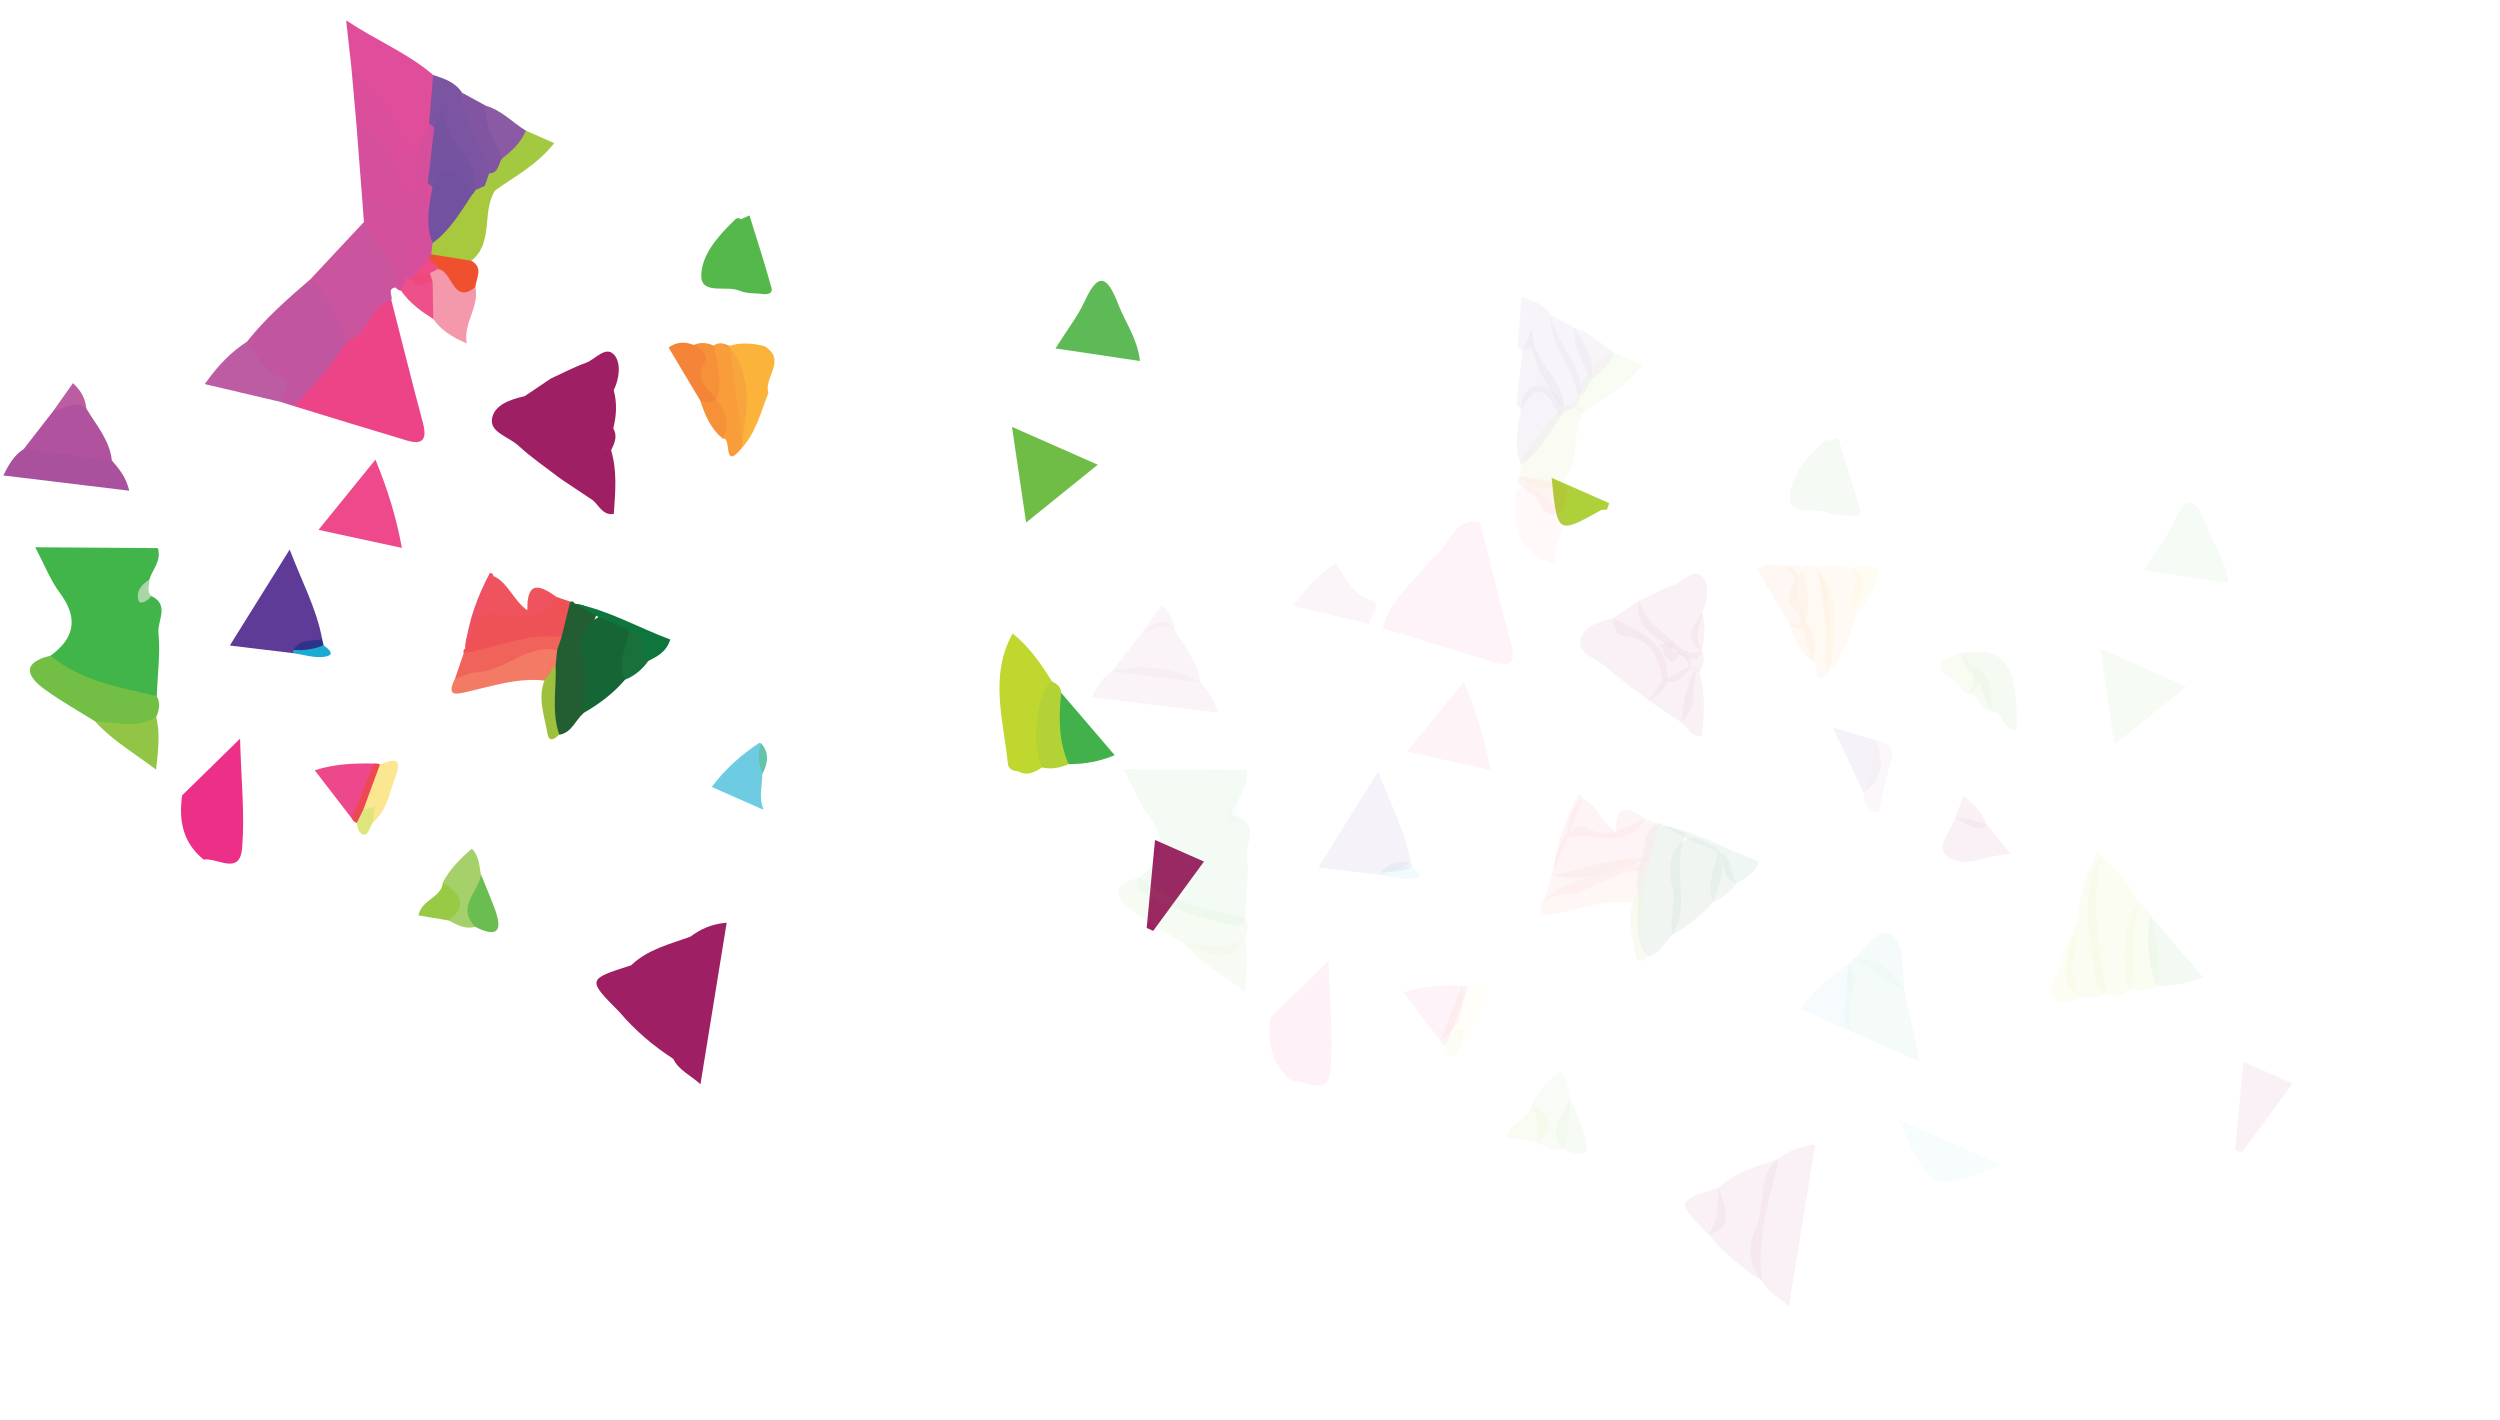 <svg width="317" height="180" viewBox="0 0 317 180" fill="none" xmlns="http://www.w3.org/2000/svg">
<g clip-path="url(#clip0_385_12157)">
<path fill-rule="evenodd" clip-rule="evenodd" d="M37.197 82.827C34.666 82.524 32.143 82.211 29.141 81.85C31.635 77.854 33.97 74.109 36.731 69.68C38.308 73.82 40.14 77.188 40.856 81.053C40.072 81.918 39.064 82.235 37.954 82.332C37.685 82.454 37.436 82.616 37.197 82.827Z" fill="#5D3B96"/>
<path fill-rule="evenodd" clip-rule="evenodd" d="M14.186 58.389C15.093 59.433 15.98 60.487 16.391 62.224C11.107 61.589 5.903 60.953 0.418 60.289C1.07 59.005 1.731 57.751 2.986 56.952C6.86 55.997 10.593 56.472 14.186 58.389Z" fill="#AA519E"/>
<path fill-rule="evenodd" clip-rule="evenodd" d="M14.186 58.389C10.453 57.913 6.719 57.428 2.996 56.952C4.255 55.324 5.515 53.696 6.784 52.077C8.108 51.178 9.378 49.61 10.952 51.8C12.186 53.902 13.899 55.77 14.186 58.389Z" fill="#B0529E"/>
<path fill-rule="evenodd" clip-rule="evenodd" d="M10.952 51.79C9.454 50.59 8.163 51.948 6.784 52.067C7.547 50.982 8.32 49.907 9.251 48.581C10.318 49.554 10.804 50.561 10.952 51.79Z" fill="#BC5DA2"/>
<path fill-rule="evenodd" clip-rule="evenodd" d="M37.197 82.828C37.187 82.688 37.186 82.547 37.195 82.418C38.39 81.68 39.679 81.591 41.031 81.822C41.745 82.358 42.659 83.091 41.011 83.292C39.782 83.44 38.479 82.999 37.197 82.828Z" fill="#1AAAD2"/>
<path fill-rule="evenodd" clip-rule="evenodd" d="M41.031 81.812C39.804 82.34 38.525 82.509 37.195 82.407C38.075 80.972 39.578 81.342 40.856 81.043C40.917 81.303 40.979 81.562 41.031 81.812Z" fill="#2D328A"/>
<path fill-rule="evenodd" clip-rule="evenodd" d="M203.751 64.629C203.481 64.651 203.181 64.593 202.962 64.714C197.472 67.77 197.472 67.781 196.744 60.585C199.292 61.708 201.679 62.763 204.056 63.807C203.958 64.088 203.859 64.358 203.751 64.629Z" fill="#AED039"/>
<path fill-rule="evenodd" clip-rule="evenodd" d="M6.409 83.14C9.375 80.971 10.038 78.466 7.576 75.162C6.386 73.57 5.643 71.615 4.468 69.393C9.869 69.427 14.909 69.464 20.019 69.5C20.5 71.197 19.297 72.215 18.936 73.508C18.541 74.25 17.246 75.089 19.189 75.576C21.537 76.68 19.95 78.711 20.09 80.22C20.347 82.868 19.975 85.571 19.873 88.262C19.727 88.883 19.31 89.335 18.749 89.219C14.594 88.406 10.555 87.153 6.821 84.988C6.199 84.632 5.954 83.883 6.409 83.14Z" fill="#42B54A"/>
<path fill-rule="evenodd" clip-rule="evenodd" d="M49.623 38.054C50.957 43.256 52.241 48.458 53.635 53.648C54.189 55.735 53.554 56.439 51.65 55.872C46.871 54.453 42.101 52.974 37.331 51.516C38.175 47.63 41.432 45.659 43.473 42.705C45.745 41.49 46.048 37.388 49.623 38.054Z" fill="#ED4488"/>
<path fill-rule="evenodd" clip-rule="evenodd" d="M43.997 43.262C42.147 46.354 39.714 48.92 37.321 51.516C36.77 51.34 36.219 51.163 35.667 50.987C35.19 49.85 35.651 48.407 33.816 47.759C32.182 47.18 31.111 45.447 31.327 43.315C33.687 40.31 36.541 37.841 39.385 35.382C42.636 37.101 44.406 40.129 43.997 43.262Z" fill="#C2559F"/>
<path fill-rule="evenodd" clip-rule="evenodd" d="M44.558 8.577C44.367 6.858 44.175 5.14 43.889 2.582C47.886 5.235 51.726 6.74 54.925 9.509C56.029 11.632 55.673 13.784 55.217 15.947C55.011 16.569 54.715 17.14 54.358 17.673C51.431 21.042 51.46 21.032 49.655 17.114C48.255 14.073 45.49 11.921 44.558 8.577Z" fill="#E04D9A"/>
<path fill-rule="evenodd" clip-rule="evenodd" d="M43.997 43.262C43.137 40.207 41.44 37.678 39.385 35.382C41.639 32.977 43.893 30.562 46.137 28.157C48.723 29.02 49.58 31.625 50.964 33.646C51.68 34.681 51.308 35.823 50.132 36.451C49.013 36.629 49.869 37.553 49.613 38.065C46.837 38.703 46.732 42.554 43.997 43.262Z" fill="#CA549E"/>
<path fill-rule="evenodd" clip-rule="evenodd" d="M87.546 118.766C88.77 117.868 90.065 117.18 92.144 116.996C91.039 123.803 89.972 130.381 88.819 137.478C87.441 136.247 86.077 135.716 85.368 134.261C83.703 132.112 83.58 130.023 84.673 127.445C85.854 124.678 84.76 120.965 87.546 118.766Z" fill="#9E1F63"/>
<path fill-rule="evenodd" clip-rule="evenodd" d="M23.096 100.851C25.272 98.726 27.438 96.602 30.439 93.662C30.584 99.031 31.062 103.338 30.7 107.551C30.404 111.073 27.538 108.712 25.82 108.993C23.196 106.88 22.637 104.044 23.096 100.851Z" fill="#ED3087"/>
<path fill-rule="evenodd" clip-rule="evenodd" d="M6.409 83.14C10.391 86.424 15.195 87.143 19.873 88.262C20.379 89.168 20.175 90.04 19.82 90.902C17.534 94.467 14.761 92.585 12.064 91.473C9.965 90.157 7.797 88.941 5.778 87.495C3.125 85.602 2.914 83.974 6.409 83.14Z" fill="#73BE45"/>
<path fill-rule="evenodd" clip-rule="evenodd" d="M87.546 118.766C86.379 123.854 84.662 128.836 85.368 134.261C82.857 132.628 80.574 130.703 78.599 128.385C80.007 126.666 79.633 124.429 80.009 122.416C82.146 120.352 84.922 119.734 87.546 118.766Z" fill="#9E1F63"/>
<path fill-rule="evenodd" clip-rule="evenodd" d="M45.851 24.239C45.622 21.331 45.403 18.422 45.174 15.523C48.183 15.383 49.27 17.936 50.654 20.017C51.492 21.282 51.804 23.14 53.852 22.796C54.042 22.825 54.233 22.864 54.423 22.903C54.784 23.07 55.076 23.328 55.268 23.687C55.744 26.054 55.129 28.418 55.415 30.776C55.427 31.186 55.38 31.576 55.303 31.977C55.205 32.368 55.048 32.729 54.87 33.09C54.346 33.933 53.73 34.697 53.025 35.372C52.706 35.614 52.347 35.746 51.957 35.739C51.576 35.572 51.344 35.283 51.301 34.843C52.467 29.646 48.97 27.049 45.851 24.239Z" fill="#D64F9C"/>
<path fill-rule="evenodd" clip-rule="evenodd" d="M128.32 54.126C132.242 55.85 135.421 57.259 139.192 58.925C136.158 61.375 133.443 63.572 130.11 66.264C129.461 61.889 128.928 58.262 128.32 54.126Z" fill="#6FBD46"/>
<path fill-rule="evenodd" clip-rule="evenodd" d="M133.835 44.179C135.379 41.719 136.698 40.041 137.565 38.135C139.576 33.712 140.73 35.874 141.859 38.736C142.744 40.981 144.247 42.991 144.546 45.779C141.062 45.262 137.749 44.764 133.835 44.179Z" fill="#5EBA57"/>
<path fill-rule="evenodd" clip-rule="evenodd" d="M50.96 69.476C47.324 68.69 44.22 68.011 40.384 67.186C42.924 64.049 45.156 61.304 47.606 58.278C49.11 61.958 50.203 65.361 50.96 69.476Z" fill="#EE498A"/>
<path fill-rule="evenodd" clip-rule="evenodd" d="M128.403 80.326C130.474 81.972 131.988 84.133 133.383 86.394C131.646 89.835 133.222 93.775 132.125 97.312C131.189 97.928 130.232 98.445 129.088 97.802C128.498 97.776 127.876 97.5 127.812 96.93C127.236 91.344 125.408 85.676 128.403 80.326Z" fill="#C0D730"/>
<path fill-rule="evenodd" clip-rule="evenodd" d="M71.022 60.664C69.243 59.286 67.375 58.028 65.725 56.499C64.537 55.397 62.134 54.852 62.382 53.131C62.64 51.319 64.756 50.635 66.543 50.233C69.645 52.003 73.542 52.997 73.414 57.968C73.114 59.36 72.239 60.176 71.022 60.664Z" fill="#9E1F63"/>
<path fill-rule="evenodd" clip-rule="evenodd" d="M95.033 27.315C95.983 30.389 96.983 33.442 97.834 36.537C98.018 37.215 97.329 37.37 96.709 37.284C95.748 37.141 94.708 37.267 93.846 36.883C92.151 36.134 88.929 37.445 88.923 34.975C88.916 32.395 90.99 29.992 92.968 28.079C93.266 27.787 93.484 27.465 93.936 27.802C94.315 27.64 94.674 27.477 95.033 27.315Z" fill="#55B84A"/>
<path fill-rule="evenodd" clip-rule="evenodd" d="M72.305 76.286L72.665 76.283L72.917 76.562C73.977 76.605 74.861 77.189 75.794 77.623C73.72 81.617 76.543 86.488 74.008 90.405C72.964 91.302 72.495 92.925 70.916 93.165C68.658 90.35 70.146 86.99 69.505 83.934C69.551 83.274 69.667 82.643 69.823 82.012C69.969 81.371 70.154 80.75 70.27 80.109C70.661 78.657 70.559 76.907 72.305 76.286Z" fill="#225E31"/>
<path fill-rule="evenodd" clip-rule="evenodd" d="M74.008 90.395C73.665 88.387 74.512 86.472 74.038 84.365C73.544 82.148 73.437 79.628 75.878 78.252C77.254 77.613 78.222 78.897 79.404 79.169C81.29 81.607 79.915 83.886 79.241 86.2C77.752 87.94 75.961 89.282 74.008 90.395Z" fill="#166635"/>
<path fill-rule="evenodd" clip-rule="evenodd" d="M69.839 48.002C71.324 47.322 72.779 46.552 74.305 46.002C75.513 45.564 76.821 43.755 77.909 45.028C78.756 46.023 78.549 48.004 77.819 49.479C77.629 51.09 76.65 52.677 77.76 54.339L77.76 54.319C77.272 56.133 76.166 55.21 75.194 54.926C74.622 54.6 74.119 54.153 73.557 53.797C71.627 52.34 69.13 51.296 69.839 48.002Z" fill="#9E1F63"/>
<path fill-rule="evenodd" clip-rule="evenodd" d="M54.145 23.274C52.464 24.645 51.013 24.415 50.517 22.118C49.816 18.843 47.356 17.359 45.174 15.523C44.969 13.205 44.763 10.896 44.558 8.577C47.081 12.031 50.888 14.586 51.38 19.442C52.618 19.214 52.436 17.366 53.736 17.337C55.149 19.248 53.422 21.319 54.145 23.274Z" fill="#DB4E9B"/>
<path fill-rule="evenodd" clip-rule="evenodd" d="M72.305 76.286C71.945 77.788 71.575 79.281 71.205 80.783C67.132 81.84 63.246 84.016 58.798 82.825C58.716 82.566 58.775 82.355 58.994 82.204C58.954 80.714 59.736 79.509 60.187 78.196C61.01 77.08 62.365 76.351 63.389 76.915C66.249 78.466 68.277 76.562 70.581 75.697C71.162 75.893 71.734 76.09 72.305 76.286Z" fill="#EF5256"/>
<path fill-rule="evenodd" clip-rule="evenodd" d="M145.399 117.665C145.745 114.023 146.091 110.37 146.456 106.508C148.602 107.454 150.488 108.291 152.664 109.247C150.424 112.302 148.323 115.166 146.222 118.039C145.941 117.911 145.67 117.783 145.399 117.665Z" fill="#9E1F63"/>
<path fill-rule="evenodd" clip-rule="evenodd" d="M31.327 43.315C32.627 44.927 33.262 47.073 35.547 47.858C37.652 48.574 35.56 49.928 35.678 50.987C32.633 50.267 29.588 49.547 25.962 48.701C27.666 46.3 29.315 44.619 31.327 43.315Z" fill="#BC5CA2"/>
<path fill-rule="evenodd" clip-rule="evenodd" d="M45.851 24.239C47.708 25.177 49.554 26.115 51.41 27.052C53.076 27.892 52.096 29.408 52.133 30.538C52.193 32.097 51.754 33.67 51.524 35.242C51.769 36.01 51.503 36.532 50.855 36.866C50.574 36.818 50.333 36.67 50.142 36.451C50.887 32.606 47.127 31.111 46.147 28.167C46.049 26.858 45.95 25.549 45.851 24.239Z" fill="#D2509C"/>
<path fill-rule="evenodd" clip-rule="evenodd" d="M54.684 32.231C54.731 31.761 54.788 31.29 54.845 30.82C55.608 28.275 57.537 26.602 58.994 24.593C59.242 24.281 59.52 24.009 59.819 23.757C60.306 23.404 60.835 23.19 61.435 23.146C62.045 23.222 62.557 23.479 62.781 24.148C61.049 26.819 62.635 30.819 59.78 33.047C57.898 34.28 56.196 34.061 54.684 32.231Z" fill="#A8C93E"/>
<path fill-rule="evenodd" clip-rule="evenodd" d="M61.467 23.576C61.069 23.749 60.67 23.931 60.271 24.104C58.934 21.613 57.05 19.425 56.381 16.559C56.175 15.671 55.648 16.034 55.169 16.247C54.779 16.26 54.518 16.092 54.405 15.693C54.582 13.631 54.758 11.57 54.925 9.509C56.308 9.97 57.72 10.39 58.6 11.775C59.134 15.481 62.82 17.937 62.397 22.02C62.312 22.68 61.995 23.213 61.467 23.576Z" fill="#7C55A2"/>
<path fill-rule="evenodd" clip-rule="evenodd" d="M70.645 82.427C70.58 83.057 70.524 83.678 70.458 84.298C70.022 84.991 70.2 86.18 69.041 86.298C65.648 85.91 62.475 86.981 59.25 87.722C57.952 88.021 56.505 88.42 57.689 86.062C60.76 83.082 65.07 83.124 68.628 81.31C69.266 80.996 70.269 81.429 70.645 82.427Z" fill="#F37B65"/>
<path fill-rule="evenodd" clip-rule="evenodd" d="M132.125 97.312C130.687 94.581 131.51 87.416 133.383 86.393C133.975 86.7 134.527 87.046 134.573 87.856C135.562 90.809 135.962 93.817 135.512 96.9C134.425 97.347 133.307 97.594 132.125 97.312Z" fill="#B3D236"/>
<path fill-rule="evenodd" clip-rule="evenodd" d="M135.502 96.89C134.203 93.968 134.233 90.918 134.563 87.846C136.78 90.431 138.997 93.027 141.345 95.761C139.261 96.625 137.402 96.887 135.502 96.89Z" fill="#42B14C"/>
<path fill-rule="evenodd" clip-rule="evenodd" d="M60.272 36.404C60.829 38.961 58.731 40.835 59.189 43.542C57.264 42.744 55.948 41.833 54.928 40.46C54.239 39.034 54.109 37.495 54.059 35.955C54.025 35.355 54.061 34.775 54.277 34.214C54.644 33.711 55.153 33.558 55.733 33.614C57.516 34.052 58.45 36.056 60.272 36.404Z" fill="#F498AB"/>
<path fill-rule="evenodd" clip-rule="evenodd" d="M97.431 49.83C96.457 52.296 95.825 54.95 93.968 56.923C93.726 56.584 93.583 56.205 93.51 55.796C93.875 51.963 93.49 48.196 92.496 44.462C92.494 44.262 92.493 44.052 92.492 43.852C93.959 43.392 95.44 43.513 96.922 43.883C99.854 45.664 96.778 47.884 97.431 49.83Z" fill="#FBB33B"/>
<path fill-rule="evenodd" clip-rule="evenodd" d="M96.66 98.166C96.65 99.676 96.17 101.199 96.84 102.695C94.724 101.759 92.607 100.823 90.25 99.788C92.025 97.406 94.063 95.673 96.294 94.178L96.524 94.277C96.793 95.565 96.661 96.866 96.66 98.166Z" fill="#6ECCE2"/>
<path fill-rule="evenodd" clip-rule="evenodd" d="M69.839 48.002C70.436 50.608 72.584 51.783 74.304 53.362C73.572 54.587 74.422 54.621 75.223 54.706C75.995 55.011 76.578 55.437 76.325 56.449C75.483 57.745 74.489 58.691 72.825 58.122C72.276 55.256 71.38 52.791 68.019 52.544C66.828 52.451 66.64 51.283 66.543 50.223C67.648 49.486 68.743 48.749 69.839 48.002Z" fill="#9E1F63"/>
<path fill-rule="evenodd" clip-rule="evenodd" d="M70.646 82.427C66.77 81.632 64.043 85.111 60.394 85.245C59.474 85.281 58.587 85.787 57.689 86.072C58.062 84.99 58.435 83.907 58.798 82.825C62.934 82.138 66.861 80.212 71.205 80.783C71.018 81.324 70.832 81.876 70.646 82.427Z" fill="#F0635A"/>
<path fill-rule="evenodd" clip-rule="evenodd" d="M44.616 103.789C43.093 101.819 41.58 99.849 39.905 97.67C42.59 96.822 44.99 96.776 47.39 96.82C47.84 99.778 47.005 102.153 44.616 103.789Z" fill="#ED488B"/>
<path fill-rule="evenodd" clip-rule="evenodd" d="M61.467 23.576C61.654 23.045 61.84 22.504 62.027 21.972C62.23 21.001 62.615 20.128 63.24 19.384C64.212 18.208 65.124 16.942 66.681 16.562C67.795 17.054 68.918 17.547 70.272 18.148C68.08 20.942 65.279 22.341 62.781 24.157C62.35 23.96 61.909 23.773 61.467 23.576Z" fill="#A3C941"/>
<path fill-rule="evenodd" clip-rule="evenodd" d="M12.054 91.473C14.665 91.556 17.351 92.469 19.81 90.902C20.334 93.019 20.048 95.091 19.794 97.593C17.02 95.491 14.26 93.909 12.054 91.473Z" fill="#92C445"/>
<path fill-rule="evenodd" clip-rule="evenodd" d="M70.581 75.697C68.119 79.903 64.011 77.201 60.757 78.062C60.623 76.073 61.303 74.428 62.603 73.05C64.439 73.908 65.064 76.084 66.872 77.402C66.766 73.452 68.562 74.251 70.581 75.697Z" fill="#EF545E"/>
<path fill-rule="evenodd" clip-rule="evenodd" d="M94.131 55.911C94.073 56.252 94.026 56.582 93.968 56.923C91.617 59.768 92.807 55.28 91.659 55.628C91.449 54.109 90.85 52.693 90.45 51.226C90.358 50.846 90.305 50.467 90.283 50.077C90.389 47.986 89.625 45.841 90.511 43.805C91.168 43.341 91.83 43.547 92.482 43.832L92.543 43.992C94.488 47.799 93.805 51.924 94.131 55.911Z" fill="#F89D3A"/>
<path fill-rule="evenodd" clip-rule="evenodd" d="M56.159 111.873C57.078 110.157 58.399 108.838 59.841 107.609C60.778 108.583 60.755 109.763 60.973 110.861C61.118 113.14 60.752 115.343 60.237 117.516C58.999 117.884 57.945 117.271 56.881 116.718C57.1 115.047 56.92 113.418 56.159 111.873Z" fill="#A6D06A"/>
<path fill-rule="evenodd" clip-rule="evenodd" d="M80.009 122.406C80.284 124.604 82.472 127.36 78.599 128.375C74.431 124.183 74.431 124.183 80.009 122.406Z" fill="#9E1F63"/>
<path fill-rule="evenodd" clip-rule="evenodd" d="M63.675 20.091C63.159 20.755 63.237 21.994 62.027 21.972C61.413 18.386 58.465 15.616 58.609 11.765C59.603 12.308 60.587 12.852 61.58 13.395C62.734 15.488 64.447 17.376 63.675 20.091Z" fill="#8155A2"/>
<path fill-rule="evenodd" clip-rule="evenodd" d="M72.835 58.132C73.952 57.575 75.058 57.007 76.174 56.45C76.684 56.417 76.966 56.675 77.01 57.214C76.553 59.347 77.14 61.834 75.18 63.437C73.794 62.516 72.418 61.595 71.032 60.674C71.626 59.82 72.231 58.976 72.835 58.132Z" fill="#9E1F63"/>
<path fill-rule="evenodd" clip-rule="evenodd" d="M88.797 50.807C87.463 48.565 86.128 46.334 84.773 44.063C85.908 43.266 86.928 43.349 87.991 43.742C89.64 43.601 90.267 44.637 90.026 46.098C89.757 47.77 90.667 49.134 90.817 50.673C90.256 52.127 89.543 51.662 88.797 50.807Z" fill="#F48437"/>
<path fill-rule="evenodd" clip-rule="evenodd" d="M60.247 117.516C57.759 114.893 60.777 113.083 60.983 110.861C61.572 112.317 62.182 113.753 62.732 115.22C63.902 118.362 62.785 118.81 60.247 117.516Z" fill="#6ABD51"/>
<path fill-rule="evenodd" clip-rule="evenodd" d="M79.769 79.847C78.475 79.315 77.182 78.784 75.888 78.242C74.894 77.679 73.911 77.115 72.927 76.552C77.122 77.354 80.857 79.549 84.987 81.092C84.507 82.675 83.331 83.233 82.195 83.821C80.042 83.395 80.896 80.969 79.769 79.847Z" fill="#0E753C"/>
<path fill-rule="evenodd" clip-rule="evenodd" d="M60.272 36.404C57.407 38.753 57.378 34.273 55.537 34.126C55.293 33.537 54.393 33.503 54.427 32.673C54.466 32.502 54.555 32.352 54.684 32.241C56.386 32.52 58.088 32.789 59.78 33.068C61.336 33.977 60.384 35.254 60.272 36.404Z" fill="#EF512F"/>
<path fill-rule="evenodd" clip-rule="evenodd" d="M48.191 96.935C49.537 96.406 51.153 95.766 50.17 98.412C49.414 100.467 49.059 102.81 47.269 104.311C47.491 103.04 45.281 103.065 45.931 101.56C46.741 100.035 46.758 98.085 48.191 96.935Z" fill="#FBE692"/>
<path fill-rule="evenodd" clip-rule="evenodd" d="M63.675 20.091C62.78 17.927 61.437 15.906 61.57 13.405C63.554 13.932 64.974 15.523 66.681 16.572C66.051 18.096 64.918 19.143 63.675 20.091Z" fill="#8A5BA4"/>
<path fill-rule="evenodd" clip-rule="evenodd" d="M75.17 63.427C75.455 61.135 75.66 58.823 76.917 56.845C77.226 56.633 77.406 56.732 77.489 57.101C78.286 59.766 78.014 62.438 77.832 65.169C76.423 65.378 75.965 64.101 75.17 63.427Z" fill="#9E1F63"/>
<path fill-rule="evenodd" clip-rule="evenodd" d="M56.159 111.873C58.129 113.24 59.558 114.691 56.891 116.718C55.71 116.516 54.529 116.324 53.057 116.074C53.503 113.981 56.012 113.844 56.159 111.873Z" fill="#99CA45"/>
<path fill-rule="evenodd" clip-rule="evenodd" d="M54.858 35.75C54.888 37.32 54.908 38.89 54.939 40.459C53.402 39.48 51.935 38.419 50.855 36.866C51.081 36.325 51.308 35.783 51.524 35.242C51.765 35.33 52.005 35.419 52.246 35.497C53.126 35.551 54.042 34.875 54.858 35.75Z" fill="#EE5089"/>
<path fill-rule="evenodd" clip-rule="evenodd" d="M79.769 79.847C81.772 80.383 81.207 82.617 82.185 83.831C81.422 84.916 80.447 85.712 79.241 86.19C78.186 83.937 79.563 81.968 79.769 79.847Z" fill="#1A703B"/>
<path fill-rule="evenodd" clip-rule="evenodd" d="M69.031 86.298C69.507 85.635 69.982 84.961 70.448 84.298C70.587 87.247 69.897 90.232 70.916 93.155C70.4 93.639 69.633 94.214 69.436 93.095C69.061 90.858 68.146 88.603 69.031 86.298Z" fill="#9FC03C"/>
<path fill-rule="evenodd" clip-rule="evenodd" d="M90.817 50.673C89.887 49.259 87.941 48.302 89.316 45.973C89.949 44.899 88.804 44.256 87.991 43.742C88.838 43.336 89.679 43.471 90.511 43.825C90.886 46.093 91.761 48.367 90.817 50.673Z" fill="#F6913A"/>
<path fill-rule="evenodd" clip-rule="evenodd" d="M88.797 50.807C89.489 51.022 90.18 51.227 90.817 50.673C92.037 52.165 92.557 53.782 91.659 55.628C90.131 54.388 89.39 52.643 88.797 50.807Z" fill="#F6913A"/>
<path fill-rule="evenodd" clip-rule="evenodd" d="M62.604 73.05C61.985 74.724 61.366 76.388 60.757 78.062C60.166 79.446 59.585 80.83 58.994 82.204C59.361 78.771 60.531 75.644 62.101 72.673C62.121 72.633 62.311 72.652 62.371 72.701C62.472 72.781 62.533 72.93 62.604 73.05Z" fill="#EF5164"/>
<path fill-rule="evenodd" clip-rule="evenodd" d="M46.069 102.669C46.568 102.536 47.067 102.403 47.566 102.26C47.47 102.94 47.375 103.611 47.279 104.291C46.943 104.844 46.659 105.806 46.269 105.838C45.62 105.902 45.324 105.064 45.24 104.355C45.094 103.556 45.3 102.954 46.069 102.669Z" fill="#DDE57C"/>
<path fill-rule="evenodd" clip-rule="evenodd" d="M46.069 102.669C45.792 103.231 45.506 103.793 45.23 104.355C44.949 104.257 44.748 104.068 44.606 103.789C45.531 101.463 46.465 99.137 47.39 96.821C47.66 96.779 47.92 96.807 48.181 96.925C47.483 98.85 46.776 100.765 46.069 102.669Z" fill="#EE4852"/>
<path fill-rule="evenodd" clip-rule="evenodd" d="M77.76 54.329C75.119 52.607 76.989 51.064 77.819 49.469C78.259 51.106 78.17 52.727 77.76 54.329Z" fill="#9E1F63"/>
<path fill-rule="evenodd" clip-rule="evenodd" d="M77.489 57.101C77.298 57.013 77.108 56.934 76.917 56.845C76.666 56.707 76.415 56.578 76.164 56.45C76.029 55.661 75.635 55.093 74.903 54.808C74.782 54.539 74.791 54.369 74.94 54.268C75.069 54.187 75.169 54.157 75.249 54.196C76.082 54.53 76.905 55.025 77.75 54.309C78.357 55.336 77.903 56.218 77.489 57.101Z" fill="#9E1F63"/>
<path fill-rule="evenodd" clip-rule="evenodd" d="M19.189 75.576C18.773 76.199 17.767 76.705 17.583 76.197C17.186 75.049 17.93 74.104 18.936 73.508C19.02 74.197 18.495 74.961 19.189 75.576Z" fill="#A8D6A7"/>
<path fill-rule="evenodd" clip-rule="evenodd" d="M54.405 15.693C54.636 15.841 54.857 15.989 55.078 16.138C55.855 18.663 56.581 21.178 54.265 23.224C54.265 23.224 54.165 23.274 54.155 23.274C54.1 22.475 51.279 23.863 53.005 21.692C54.046 20.385 52.634 18.594 53.756 17.337C53.962 16.785 54.189 16.244 54.405 15.693Z" fill="#D64F9C"/>
<path fill-rule="evenodd" clip-rule="evenodd" d="M96.66 98.166C96.231 96.879 95.963 95.58 96.534 94.276C97.643 95.559 97.321 96.861 96.66 98.166Z" fill="#64C3AB"/>
<path fill-rule="evenodd" clip-rule="evenodd" d="M59.835 24.727C58.37 26.937 57.025 29.266 54.845 30.82C53.899 28.436 54.414 26.083 54.848 23.73C54.977 21.979 55.717 20.434 57.489 20.842C59.102 21.222 60.331 22.594 59.835 24.727Z" fill="#7251A1"/>
<path fill-rule="evenodd" clip-rule="evenodd" d="M59.835 24.727C58.499 22.316 57.23 19.494 54.848 23.73C54.657 23.541 54.456 23.372 54.245 23.214C54.519 20.852 54.794 18.49 55.068 16.128C55.472 15.255 55.877 14.393 56.291 13.52C55.959 17.802 60.754 19.951 60.271 24.104C60.172 24.355 60.024 24.556 59.835 24.727Z" fill="#7553A1"/>
<path fill-rule="evenodd" clip-rule="evenodd" d="M54.857 35.75C54.005 35.386 53.016 37.122 52.256 35.487C52.374 35.246 52.483 35.016 52.601 34.775C53.219 34.511 53.784 33.707 54.51 34.632C54.623 35.011 54.745 35.381 54.857 35.75Z" fill="#EE487C"/>
<path fill-rule="evenodd" clip-rule="evenodd" d="M54.51 34.632C53.87 34.676 53.241 34.731 52.601 34.775C53.206 34.071 53.822 33.367 54.427 32.663C54.8 33.15 55.174 33.638 55.537 34.126C55.198 34.288 54.859 34.46 54.51 34.632Z" fill="#EE4A88"/>
<path fill-rule="evenodd" clip-rule="evenodd" d="M75.25 54.196C75.091 54.367 74.972 54.568 74.904 54.808C74.537 55.301 74.314 56.332 73.467 55.388C73.004 54.871 72.729 54.163 72.365 53.545C73.015 53.481 73.654 53.416 74.304 53.362C74.626 53.64 74.938 53.918 75.25 54.196Z" fill="#9E1F63"/>
<path fill-rule="evenodd" clip-rule="evenodd" d="M94.131 55.911C93.605 51.945 93.079 47.978 92.553 44.012C95.357 47.693 94.824 51.797 94.131 55.911Z" fill="#F9A53E"/>
<g opacity="0.4">
<g opacity="0.4">
<path opacity="0.4" fill-rule="evenodd" clip-rule="evenodd" d="M175.216 110.968C172.684 110.665 170.162 110.351 167.159 109.991C169.653 105.995 171.988 102.249 174.749 97.821C176.327 101.961 178.159 105.329 178.874 109.194C178.09 110.059 177.082 110.376 175.973 110.473C175.704 110.605 175.445 110.767 175.216 110.968Z" fill="#5D3B96"/>
<path opacity="0.4" fill-rule="evenodd" clip-rule="evenodd" d="M152.204 86.529C153.111 87.573 153.998 88.627 154.41 90.365C149.125 89.73 143.921 89.094 138.437 88.43C139.088 87.146 139.75 85.891 141.005 85.093C144.878 84.138 148.602 84.623 152.204 86.529Z" fill="#AA519E"/>
<path opacity="0.4" fill-rule="evenodd" clip-rule="evenodd" d="M152.204 86.529C148.471 86.054 144.738 85.569 141.015 85.093C142.274 83.465 143.533 81.836 144.803 80.218C146.127 79.319 147.396 77.751 148.971 79.941C150.205 82.052 151.917 83.911 152.204 86.529Z" fill="#B0529E"/>
<path opacity="0.4" fill-rule="evenodd" clip-rule="evenodd" d="M148.971 79.941C147.473 78.74 146.182 80.099 144.803 80.218C145.565 79.133 146.338 78.058 147.27 76.732C148.336 77.695 148.823 78.701 148.971 79.941Z" fill="#BC5DA2"/>
<path opacity="0.4" fill-rule="evenodd" clip-rule="evenodd" d="M175.216 110.968C175.205 110.828 175.204 110.688 175.213 110.558C176.408 109.82 177.698 109.732 179.049 109.963C179.763 110.498 180.678 111.232 179.029 111.433C177.8 111.581 176.497 111.14 175.216 110.968Z" fill="#1AAAD2"/>
<path opacity="0.4" fill-rule="evenodd" clip-rule="evenodd" d="M179.049 109.953C177.823 110.481 176.544 110.649 175.213 110.548C176.094 109.112 177.596 109.482 178.874 109.184C178.936 109.444 178.998 109.703 179.049 109.953Z" fill="#2D328A"/>
</g>
<g opacity="0.4">
<path opacity="0.4" fill-rule="evenodd" clip-rule="evenodd" d="M144.427 111.281C147.393 109.111 148.057 106.607 145.595 103.303C144.404 101.711 143.661 99.756 142.487 97.534C147.887 97.568 152.927 97.605 158.038 97.641C158.519 99.338 157.316 100.356 156.954 101.648C156.559 102.391 155.264 103.229 157.208 103.717C159.555 104.821 157.968 106.852 158.108 108.361C158.366 111.009 157.994 113.712 157.891 116.402C157.745 117.023 157.328 117.476 156.768 117.36C152.612 116.547 148.574 115.294 144.84 113.128C144.217 112.772 143.972 112.024 144.427 111.281Z" fill="#42B54A"/>
<path opacity="0.4" fill-rule="evenodd" clip-rule="evenodd" d="M187.641 66.205C188.975 71.407 190.26 76.608 191.654 81.799C192.208 83.885 191.572 84.59 189.669 84.022C184.889 82.604 180.119 81.125 175.35 79.667C176.194 75.781 179.451 73.809 181.492 70.856C183.764 69.641 184.057 65.529 187.641 66.205Z" fill="#ED4488"/>
<path opacity="0.4" fill-rule="evenodd" clip-rule="evenodd" d="M225.564 146.907C226.788 146.009 228.084 145.32 230.162 145.137C229.057 151.944 227.991 158.521 226.837 165.619C225.459 164.388 224.096 163.857 223.386 162.392C221.722 160.243 221.598 158.153 222.691 155.576C223.873 152.818 222.778 149.115 225.564 146.907Z" fill="#9E1F63"/>
<path opacity="0.4" fill-rule="evenodd" clip-rule="evenodd" d="M161.115 128.992C163.291 126.867 165.457 124.743 168.457 121.803C168.603 127.172 169.081 131.479 168.719 135.692C168.422 139.214 165.556 136.852 163.838 137.134C161.214 135.021 160.656 132.185 161.115 128.992Z" fill="#ED3087"/>
<path opacity="0.4" fill-rule="evenodd" clip-rule="evenodd" d="M144.427 111.281C148.409 114.565 153.214 115.283 157.891 116.402C158.397 117.309 158.193 118.18 157.839 119.043C155.552 122.608 152.78 120.726 150.082 119.614C147.984 118.298 145.816 117.082 143.796 115.635C141.144 113.743 140.933 112.114 144.427 111.281Z" fill="#73BE45"/>
<path opacity="0.4" fill-rule="evenodd" clip-rule="evenodd" d="M234.312 122.319C234.541 122.087 234.779 121.856 235.008 121.634C238.074 121.054 239.699 123.333 241.452 125.382C242.071 128.258 242.7 131.134 243.453 134.639C240.084 133.151 237.466 131.998 234.848 130.845C233.169 129.486 234.088 127.74 234.087 126.12C234.18 125.04 234.243 123.959 234.236 122.859C234.264 122.679 234.293 122.499 234.312 122.319Z" fill="#63C2A5"/>
<path opacity="0.4" fill-rule="evenodd" clip-rule="evenodd" d="M225.564 146.907C224.397 151.995 222.68 156.976 223.386 162.402C220.875 160.768 218.593 158.843 216.617 156.526C218.026 154.807 217.651 152.569 218.028 150.557C220.164 148.493 222.94 147.874 225.564 146.907Z" fill="#9E1F63"/>
<path opacity="0.4" fill-rule="evenodd" clip-rule="evenodd" d="M266.339 82.267C270.26 83.991 273.44 85.4 277.211 87.065C274.177 89.515 271.461 91.713 268.129 94.405C267.48 90.029 266.946 86.403 266.339 82.267Z" fill="#6FBD46"/>
<path opacity="0.4" fill-rule="evenodd" clip-rule="evenodd" d="M271.853 72.33C273.397 69.87 274.716 68.191 275.584 66.285C277.594 61.862 278.749 64.025 279.878 66.887C280.762 69.132 282.266 71.142 282.564 73.93C279.081 73.403 275.757 72.904 271.853 72.33Z" fill="#5EBA57"/>
<path opacity="0.4" fill-rule="evenodd" clip-rule="evenodd" d="M188.978 97.617C185.343 96.831 182.238 96.151 178.403 95.327C180.942 92.19 183.174 89.445 185.624 86.419C187.129 90.099 188.221 93.512 188.978 97.617Z" fill="#EE498A"/>
<path opacity="0.4" fill-rule="evenodd" clip-rule="evenodd" d="M266.421 108.467C268.492 110.113 270.007 112.273 271.402 114.534C269.664 117.976 271.24 121.915 270.143 125.453C269.208 126.069 268.251 126.585 267.107 125.943C266.516 125.917 265.895 125.641 265.831 125.071C265.244 119.495 263.427 113.817 266.421 108.467Z" fill="#C0D730"/>
<path opacity="0.4" fill-rule="evenodd" clip-rule="evenodd" d="M209.041 88.805C207.261 87.426 205.393 86.169 203.743 84.639C202.556 83.537 200.152 82.993 200.401 81.272C200.659 79.45 202.774 78.776 204.562 78.374C207.663 80.144 211.56 81.138 211.433 86.109C211.132 87.511 210.247 88.317 209.041 88.805Z" fill="#9E1F63"/>
<path opacity="0.4" fill-rule="evenodd" clip-rule="evenodd" d="M253.77 147.721C244.853 151.2 244.853 151.2 240.782 141.997C245.155 143.918 249.247 145.721 253.77 147.721Z" fill="#7FCFD9"/>
<path opacity="0.4" fill-rule="evenodd" clip-rule="evenodd" d="M233.051 55.456C234.002 58.529 235.002 61.583 235.852 64.677C236.037 65.356 235.348 65.511 234.727 65.425C233.766 65.281 232.727 65.408 231.864 65.024C230.169 64.275 226.948 65.586 226.942 63.116C226.935 60.536 229.009 58.132 230.986 56.219C231.284 55.927 231.502 55.606 231.954 55.943C232.333 55.78 232.692 55.618 233.051 55.456Z" fill="#55B84A"/>
<path opacity="0.4" fill-rule="evenodd" clip-rule="evenodd" d="M210.324 104.427L210.684 104.424L210.935 104.702C211.996 104.745 212.88 105.33 213.812 105.764C211.739 109.757 214.561 114.629 212.027 118.546C210.983 119.443 210.513 121.066 208.935 121.306C206.676 118.491 208.164 115.131 207.524 112.075C207.57 111.415 207.685 110.784 207.841 110.153C207.987 109.512 208.173 108.891 208.289 108.25C208.679 106.797 208.578 105.048 210.324 104.427Z" fill="#225E31"/>
<path opacity="0.4" fill-rule="evenodd" clip-rule="evenodd" d="M212.027 118.546C211.683 116.538 212.531 114.622 212.057 112.515C211.562 110.298 211.456 107.779 213.897 106.403C215.273 105.764 216.241 107.048 217.423 107.32C219.309 109.757 217.934 112.037 217.259 114.351C215.761 116.081 213.979 117.423 212.027 118.546Z" fill="#166635"/>
<path opacity="0.4" fill-rule="evenodd" clip-rule="evenodd" d="M207.857 76.142C209.343 75.462 210.798 74.693 212.324 74.143C213.531 73.705 214.839 71.896 215.928 73.169C216.774 74.163 216.567 76.145 215.837 77.62C215.648 79.231 214.668 80.817 215.779 82.48L215.779 82.46C215.291 84.273 214.185 83.351 213.213 83.067C212.641 82.741 212.138 82.294 211.575 81.938C209.646 80.49 207.149 79.437 207.857 76.142Z" fill="#9E1F63"/>
<path opacity="0.4" fill-rule="evenodd" clip-rule="evenodd" d="M266.421 108.467C265.17 114.315 266.068 120.129 267.097 125.943C266.16 126.529 265.131 126.536 264.08 126.433C261.411 125.15 261.846 122.877 262.281 120.604C262.591 118.982 263.942 117.673 263.54 115.816C263.892 113.084 264.535 110.459 265.919 108.11C265.949 108.06 266.149 108.049 266.199 108.098C266.3 108.188 266.351 108.337 266.421 108.467Z" fill="#CBDB2F"/>
<path opacity="0.4" fill-rule="evenodd" clip-rule="evenodd" d="M210.324 104.427C209.963 105.929 209.593 107.421 209.223 108.924C205.15 109.981 201.264 112.156 196.816 110.966C196.735 110.706 196.793 110.496 197.012 110.344C196.972 108.855 197.755 107.649 198.206 106.336C199.029 105.221 200.384 104.492 201.407 105.055C204.268 106.606 206.295 104.703 208.6 103.838C209.181 104.034 209.752 104.23 210.324 104.427Z" fill="#EF5256"/>
<path opacity="0.4" fill-rule="evenodd" clip-rule="evenodd" d="M283.418 145.806C283.764 142.163 284.11 138.511 284.474 134.648C286.621 135.594 288.506 136.432 290.683 137.388C288.443 140.442 286.342 143.306 284.24 146.18C283.96 146.052 283.689 145.934 283.418 145.806Z" fill="#9E1F63"/>
<path opacity="0.4" fill-rule="evenodd" clip-rule="evenodd" d="M169.345 71.456C170.646 73.067 171.28 75.213 173.565 75.998C175.67 76.714 173.579 78.068 173.696 79.127C170.651 78.407 167.606 77.688 163.981 76.841C165.685 74.44 167.334 72.759 169.345 71.456Z" fill="#BC5CA2"/>
<path opacity="0.4" fill-rule="evenodd" clip-rule="evenodd" d="M192.703 60.372C192.75 59.901 192.807 59.431 192.863 58.961C193.627 56.416 195.556 54.743 197.012 52.733C197.26 52.422 197.539 52.15 197.837 51.898C198.325 51.544 198.853 51.331 199.453 51.287C200.064 51.363 200.575 51.62 200.8 52.288C199.067 54.96 200.654 58.959 197.798 61.188C195.916 62.421 194.215 62.202 192.703 60.372Z" fill="#A8C93E"/>
<path opacity="0.4" fill-rule="evenodd" clip-rule="evenodd" d="M199.476 51.727C199.077 51.9 198.678 52.082 198.279 52.255C196.943 49.764 195.059 47.576 194.39 44.71C194.184 43.822 193.656 44.185 193.178 44.398C192.788 44.411 192.526 44.243 192.414 43.843C192.59 41.782 192.767 39.721 192.933 37.66C194.316 38.121 195.729 38.541 196.608 39.925C197.143 43.632 200.829 46.088 200.406 50.171C200.33 50.831 200.014 51.353 199.476 51.727Z" fill="#7C55A2"/>
<path opacity="0.4" fill-rule="evenodd" clip-rule="evenodd" d="M208.664 110.568C208.598 111.198 208.542 111.818 208.476 112.439C208.041 113.132 208.219 114.321 207.06 114.438C203.667 114.051 200.494 115.122 197.269 115.863C195.971 116.161 194.523 116.561 195.708 114.213C198.778 111.233 203.089 111.274 206.647 109.461C207.285 109.137 208.287 109.57 208.664 110.568Z" fill="#F37B65"/>
<path opacity="0.4" fill-rule="evenodd" clip-rule="evenodd" d="M270.143 125.453C268.705 122.722 269.528 115.557 271.401 114.534C271.994 114.84 272.546 115.187 272.591 115.996C273.581 118.95 273.98 121.957 273.531 125.04C272.434 125.488 271.325 125.735 270.143 125.453Z" fill="#B3D236"/>
<path opacity="0.4" fill-rule="evenodd" clip-rule="evenodd" d="M273.521 125.03C272.222 122.109 272.251 119.059 272.581 115.986C274.798 118.572 277.015 121.167 279.364 123.902C277.279 124.776 275.421 125.028 273.521 125.03Z" fill="#42B14C"/>
<path opacity="0.4" fill-rule="evenodd" clip-rule="evenodd" d="M248.782 82.793C254.166 81.837 255.983 84.395 255.706 92.537C253.958 92.769 253.992 90.338 252.55 90.138C251.44 88.515 251.355 86.266 249.627 85.037C249.092 84.38 248.668 83.693 248.782 82.793Z" fill="#5EBA47"/>
<path opacity="0.4" fill-rule="evenodd" clip-rule="evenodd" d="M198.29 64.545C198.847 67.101 196.75 68.975 197.207 71.682C195.282 70.885 193.966 69.974 192.947 68.6C192.258 67.175 192.128 65.636 192.077 64.096C192.043 63.496 192.08 62.916 192.296 62.354C192.663 61.852 193.172 61.699 193.752 61.755C195.525 62.193 196.468 64.197 198.29 64.545Z" fill="#F498AB"/>
<path opacity="0.4" fill-rule="evenodd" clip-rule="evenodd" d="M251.955 104.552C252.843 105.646 253.72 106.751 254.95 108.272C251.911 108.392 249.153 110.241 246.902 108.615C245.294 107.456 247.401 105.372 247.91 103.719C249.339 103.519 250.623 104.221 251.955 104.552Z" fill="#9E1F63"/>
<path opacity="0.4" fill-rule="evenodd" clip-rule="evenodd" d="M235.45 77.97C234.476 80.437 233.834 83.091 231.986 85.063C231.744 84.725 231.602 84.346 231.529 83.936C231.894 80.104 231.509 76.336 230.514 72.603C230.513 72.403 230.512 72.193 230.51 71.993C231.977 71.533 233.458 71.653 234.941 72.023C237.872 73.804 234.797 76.025 235.45 77.97Z" fill="#FBB33B"/>
<path opacity="0.4" fill-rule="evenodd" clip-rule="evenodd" d="M234.668 126.307C234.658 127.817 234.178 129.34 234.848 130.835C232.732 129.899 230.616 128.963 228.259 127.929C230.033 125.547 232.072 123.814 234.302 122.319L234.533 122.417C234.811 123.715 234.68 125.006 234.668 126.307Z" fill="#6ECCE2"/>
<path opacity="0.4" fill-rule="evenodd" clip-rule="evenodd" d="M207.857 76.142C208.454 78.748 210.602 79.924 212.323 81.503C211.591 82.728 212.441 82.762 213.241 82.847C214.013 83.152 214.596 83.578 214.343 84.59C213.501 85.885 212.508 86.832 210.844 86.263C210.295 83.396 209.399 80.932 206.037 80.684C204.846 80.592 204.659 79.423 204.562 78.364C205.657 77.627 206.762 76.889 207.857 76.142Z" fill="#9E1F63"/>
<path opacity="0.4" fill-rule="evenodd" clip-rule="evenodd" d="M208.664 110.568C204.789 109.773 202.062 113.251 198.412 113.385C197.493 113.421 196.606 113.927 195.708 114.213C196.081 113.131 196.453 112.048 196.816 110.966C200.952 110.278 204.879 108.353 209.223 108.924C209.037 109.475 208.85 110.026 208.664 110.568Z" fill="#F0635A"/>
<path opacity="0.4" fill-rule="evenodd" clip-rule="evenodd" d="M182.634 131.94C181.111 129.97 179.598 128 177.924 125.821C180.608 124.973 183.008 124.927 185.408 124.971C185.858 127.928 185.024 130.294 182.634 131.94Z" fill="#ED488B"/>
<path opacity="0.4" fill-rule="evenodd" clip-rule="evenodd" d="M199.476 51.727C199.662 51.196 199.849 50.654 200.035 50.123C200.239 49.152 200.623 48.279 201.248 47.535C202.221 46.359 203.132 45.093 204.69 44.712C205.803 45.205 206.926 45.698 208.28 46.299C206.089 49.093 203.288 50.492 200.79 52.308C200.369 52.111 199.917 51.914 199.476 51.727Z" fill="#A3C941"/>
<path opacity="0.4" fill-rule="evenodd" clip-rule="evenodd" d="M150.072 119.624C152.683 119.707 155.369 120.619 157.829 119.053C158.353 121.17 158.066 123.241 157.813 125.743C155.029 123.631 152.269 122.06 150.072 119.624Z" fill="#92C445"/>
<path opacity="0.4" fill-rule="evenodd" clip-rule="evenodd" d="M208.6 103.838C206.137 108.044 202.029 105.341 198.775 106.203C198.642 104.214 199.321 102.569 200.622 101.19C202.458 102.048 203.082 104.224 204.891 105.542C204.785 101.593 206.58 102.401 208.6 103.838Z" fill="#EF545E"/>
<path opacity="0.4" fill-rule="evenodd" clip-rule="evenodd" d="M241.452 125.382C238.949 124.838 237.373 122.449 235.008 121.634C236.61 120.474 238.05 117.414 239.747 118.503C241.545 119.661 241.206 122.943 241.452 125.382Z" fill="#64C3AB"/>
<path opacity="0.4" fill-rule="evenodd" clip-rule="evenodd" d="M232.15 84.052C232.092 84.393 232.044 84.723 231.986 85.063C229.635 87.909 230.826 83.421 229.678 83.769C229.468 82.25 228.868 80.834 228.469 79.366C228.376 78.987 228.324 78.607 228.301 78.218C228.407 76.127 227.643 73.982 228.53 71.946C229.187 71.481 229.848 71.687 230.5 71.973L230.561 72.132C232.496 75.95 231.823 80.064 232.15 84.052Z" fill="#F89D3A"/>
<path opacity="0.4" fill-rule="evenodd" clip-rule="evenodd" d="M194.178 140.014C195.097 138.288 196.418 136.979 197.86 135.749C198.796 136.723 198.774 137.903 198.991 139.002C199.136 141.281 198.771 143.484 198.255 145.657C197.018 146.025 195.964 145.412 194.9 144.859C195.109 143.188 194.938 141.559 194.178 140.014Z" fill="#A6D06A"/>
<path opacity="0.4" fill-rule="evenodd" clip-rule="evenodd" d="M218.028 150.547C218.302 152.745 220.491 155.501 216.617 156.516C212.449 152.324 212.449 152.324 218.028 150.547Z" fill="#9E1F63"/>
<path opacity="0.4" fill-rule="evenodd" clip-rule="evenodd" d="M201.693 48.232C201.177 48.896 201.256 50.135 200.045 50.113C199.432 46.527 196.483 43.757 196.618 39.906C197.612 40.449 198.595 40.992 199.589 41.536C200.753 43.628 202.465 45.517 201.693 48.232Z" fill="#8155A2"/>
<path opacity="0.4" fill-rule="evenodd" clip-rule="evenodd" d="M236.299 100.535C235.092 97.983 233.895 95.431 232.374 92.221C234.688 92.906 236.251 93.375 237.804 93.835C238.952 96.518 238.717 98.829 236.299 100.535Z" fill="#64489C"/>
<path opacity="0.4" fill-rule="evenodd" clip-rule="evenodd" d="M210.844 86.273C211.96 85.715 213.067 85.148 214.183 84.591C214.693 84.557 214.974 84.816 215.018 85.355C214.562 87.488 215.148 89.974 213.189 91.577C211.803 90.656 210.427 89.736 209.041 88.815C209.645 87.961 210.249 87.117 210.844 86.273Z" fill="#9E1F63"/>
<path opacity="0.4" fill-rule="evenodd" clip-rule="evenodd" d="M236.299 100.535C237.515 98.497 237.449 96.108 237.804 93.825C238.977 94.197 240.328 94.338 239.791 96.312C239.195 98.496 238.73 100.729 238.185 103.003C236.583 102.783 236.545 101.574 236.299 100.535Z" fill="#B677B1"/>
<path opacity="0.4" fill-rule="evenodd" clip-rule="evenodd" d="M226.816 78.947C225.481 76.706 224.146 74.475 222.791 72.204C223.926 71.406 224.947 71.489 226.009 71.882C227.658 71.742 228.285 72.778 228.045 74.239C227.776 75.911 228.685 77.275 228.835 78.814C228.265 80.268 227.562 79.802 226.816 78.947Z" fill="#F48437"/>
<path opacity="0.4" fill-rule="evenodd" clip-rule="evenodd" d="M263.55 115.816C263.903 119.344 261.327 122.971 264.09 126.433C262.943 126.94 261.537 127.549 260.591 126.666C259.454 125.603 260.615 124.235 260.978 123.093C261.752 120.638 262.686 118.242 263.55 115.816Z" fill="#DAE03B"/>
<path opacity="0.4" fill-rule="evenodd" clip-rule="evenodd" d="M198.265 145.657C195.778 143.033 198.796 141.223 199.001 139.002C199.591 140.458 200.2 141.894 200.75 143.361C201.911 146.503 200.804 146.96 198.265 145.657Z" fill="#6ABD51"/>
<path opacity="0.4" fill-rule="evenodd" clip-rule="evenodd" d="M217.787 107.997C216.494 107.466 215.2 106.934 213.907 106.393C212.913 105.829 211.929 105.266 210.945 104.702C215.141 105.505 218.875 107.7 223.006 109.243C222.526 110.826 221.35 111.384 220.214 111.971C218.061 111.536 218.915 109.11 217.787 107.997Z" fill="#0E753C"/>
<path opacity="0.4" fill-rule="evenodd" clip-rule="evenodd" d="M198.29 64.545C195.426 66.894 195.396 62.414 193.555 62.266C193.311 61.678 192.411 61.644 192.446 60.813C192.485 60.643 192.574 60.493 192.703 60.382C194.405 60.66 196.097 60.929 197.798 61.208C199.354 62.118 198.403 63.394 198.29 64.545Z" fill="#EF512F"/>
<path opacity="0.4" fill-rule="evenodd" clip-rule="evenodd" d="M186.209 125.076C187.556 124.547 189.171 123.906 188.189 126.553C187.432 128.608 187.078 130.95 185.288 132.452C185.509 131.181 183.299 131.205 183.95 129.701C184.76 128.176 184.777 126.225 186.209 125.076Z" fill="#FBE692"/>
<path opacity="0.4" fill-rule="evenodd" clip-rule="evenodd" d="M201.693 48.232C200.799 46.068 199.455 44.047 199.589 41.546C201.572 42.073 202.993 43.663 204.7 44.712C204.07 46.236 202.937 47.284 201.693 48.232Z" fill="#8A5BA4"/>
<path opacity="0.4" fill-rule="evenodd" clip-rule="evenodd" d="M213.189 91.567C213.474 89.275 213.679 86.964 214.936 84.986C215.244 84.774 215.425 84.873 215.507 85.242C216.305 87.907 216.032 90.579 215.85 93.31C214.442 93.519 213.983 92.242 213.189 91.567Z" fill="#9E1F63"/>
<path opacity="0.4" fill-rule="evenodd" clip-rule="evenodd" d="M194.178 140.014C196.147 141.381 197.576 142.831 194.91 144.859C193.728 144.657 192.547 144.465 191.075 144.214C191.512 142.121 194.031 141.985 194.178 140.014Z" fill="#99CA45"/>
<path opacity="0.4" fill-rule="evenodd" clip-rule="evenodd" d="M248.782 82.793C249.246 83.35 249.699 83.916 250.163 84.474C251.052 85.788 251.32 87.006 249.766 87.956C248.736 87.983 248.568 86.834 247.936 86.438C244.14 84.013 246.827 83.525 248.782 82.793Z" fill="#91C741"/>
<path opacity="0.4" fill-rule="evenodd" clip-rule="evenodd" d="M235.45 77.97C234.097 76.069 235.873 73.947 234.93 72.024C235.977 71.527 237.039 71.81 238.381 72.061C237.896 74.384 236.768 76.232 235.45 77.97Z" fill="#FFCE4C"/>
<path opacity="0.4" fill-rule="evenodd" clip-rule="evenodd" d="M217.787 107.997C219.791 108.534 219.226 110.768 220.204 111.982C219.441 113.067 218.466 113.863 217.259 114.341C216.204 112.078 217.581 110.109 217.787 107.997Z" fill="#1A703B"/>
<path opacity="0.4" fill-rule="evenodd" clip-rule="evenodd" d="M207.05 114.448C207.525 113.785 208.001 113.112 208.466 112.449C208.606 115.398 207.916 118.383 208.935 121.306C208.418 121.789 207.652 122.365 207.454 121.246C207.08 118.998 206.165 116.744 207.05 114.448Z" fill="#9FC03C"/>
<path opacity="0.4" fill-rule="evenodd" clip-rule="evenodd" d="M228.825 78.814C227.896 77.4 225.95 76.443 227.324 74.114C227.957 73.04 226.813 72.397 225.999 71.882C226.847 71.477 227.688 71.611 228.52 71.966C228.905 74.243 229.78 76.508 228.825 78.814Z" fill="#F6913A"/>
<path opacity="0.4" fill-rule="evenodd" clip-rule="evenodd" d="M251.955 104.552C250.373 105.723 249.223 104.2 247.91 103.719C248.244 102.827 248.578 101.934 248.942 100.972C250.398 101.932 251.296 103.136 251.955 104.552Z" fill="#9E1F63"/>
<path opacity="0.4" fill-rule="evenodd" clip-rule="evenodd" d="M226.816 78.947C227.507 79.163 228.199 79.368 228.835 78.814C230.055 80.306 230.576 81.922 229.678 83.758C228.15 82.539 227.408 80.793 226.816 78.947Z" fill="#F6913A"/>
<path opacity="0.4" fill-rule="evenodd" clip-rule="evenodd" d="M249.766 87.956C250.289 86.853 250.301 85.673 250.163 84.473C252.67 85.597 252.476 87.928 252.54 90.138C251.061 90.218 251.057 88.168 249.766 87.956Z" fill="#7AC049"/>
<path opacity="0.4" fill-rule="evenodd" clip-rule="evenodd" d="M200.622 101.19C200.003 102.865 199.384 104.529 198.775 106.203C198.184 107.587 197.603 108.971 197.012 110.344C197.38 106.912 198.549 103.784 200.12 100.814C200.139 100.774 200.329 100.792 200.39 100.842C200.49 100.931 200.551 101.071 200.622 101.19Z" fill="#EF5164"/>
<path opacity="0.4" fill-rule="evenodd" clip-rule="evenodd" d="M184.087 130.82C184.586 130.687 185.085 130.554 185.584 130.41C185.489 131.091 185.393 131.761 185.298 132.442C184.961 132.994 184.678 133.956 184.288 133.989C183.638 134.053 183.343 133.215 183.258 132.506C183.113 131.706 183.319 131.095 184.087 130.82Z" fill="#DDE57C"/>
<path opacity="0.4" fill-rule="evenodd" clip-rule="evenodd" d="M184.087 130.82C183.811 131.382 183.524 131.944 183.248 132.506C182.967 132.407 182.766 132.219 182.624 131.94C183.549 129.614 184.484 127.287 185.408 124.971C185.678 124.929 185.938 124.958 186.199 125.076C185.502 126.991 184.794 128.905 184.087 130.82Z" fill="#EE4852"/>
<path opacity="0.4" fill-rule="evenodd" clip-rule="evenodd" d="M215.779 82.47C213.138 80.748 215.007 79.205 215.837 77.61C216.278 79.247 216.178 80.867 215.779 82.47Z" fill="#9E1F63"/>
<path opacity="0.4" fill-rule="evenodd" clip-rule="evenodd" d="M215.497 85.242C215.307 85.153 215.116 85.075 214.926 84.986C214.675 84.857 214.424 84.719 214.173 84.591C214.038 83.802 213.644 83.234 212.912 82.949C212.79 82.68 212.799 82.51 212.949 82.409C213.078 82.328 213.178 82.297 213.258 82.337C214.09 82.671 214.914 83.166 215.759 82.45C216.376 83.476 215.921 84.359 215.497 85.242Z" fill="#9E1F63"/>
<path opacity="0.4" fill-rule="evenodd" clip-rule="evenodd" d="M157.208 103.717C156.792 104.339 155.785 104.846 155.602 104.337C155.204 103.19 155.948 102.245 156.954 101.648C157.039 102.348 156.514 103.101 157.208 103.717Z" fill="#A8D6A7"/>
<path opacity="0.4" fill-rule="evenodd" clip-rule="evenodd" d="M234.668 126.307C234.24 125.019 233.971 123.721 234.543 122.417C235.661 123.7 235.34 125.002 234.668 126.307Z" fill="#64C3AB"/>
<path opacity="0.4" fill-rule="evenodd" clip-rule="evenodd" d="M197.854 52.878C196.388 55.087 195.043 57.416 192.864 58.971C191.918 56.587 192.432 54.233 192.867 51.88C192.995 50.14 193.735 48.585 195.508 48.993C197.12 49.362 198.349 50.734 197.854 52.878Z" fill="#7251A1"/>
<path opacity="0.4" fill-rule="evenodd" clip-rule="evenodd" d="M197.853 52.878C196.518 50.466 195.249 47.645 192.867 51.88C192.676 51.692 192.474 51.523 192.263 51.364C192.538 49.003 192.812 46.641 193.087 44.279C193.491 43.406 193.895 42.544 194.31 41.671C193.978 45.953 198.772 48.101 198.289 52.255C198.191 52.495 198.042 52.706 197.853 52.878Z" fill="#7553A1"/>
<path opacity="0.4" fill-rule="evenodd" clip-rule="evenodd" d="M213.268 82.337C213.109 82.508 212.99 82.709 212.922 82.949C212.555 83.441 212.332 84.473 211.486 83.528C211.022 83.011 210.748 82.303 210.384 81.686C211.033 81.621 211.673 81.557 212.322 81.503C212.634 81.781 212.956 82.059 213.268 82.337Z" fill="#9E1F63"/>
<path opacity="0.4" fill-rule="evenodd" clip-rule="evenodd" d="M232.15 84.052C231.624 80.086 231.097 76.119 230.571 72.152C233.376 75.834 232.843 79.938 232.15 84.052Z" fill="#F9A53E"/>
</g>
</g>
</g>
<defs>
<clipPath id="clip0_385_12157">
<rect width="317" height="180" fill="white"/>
</clipPath>
</defs>
</svg>
